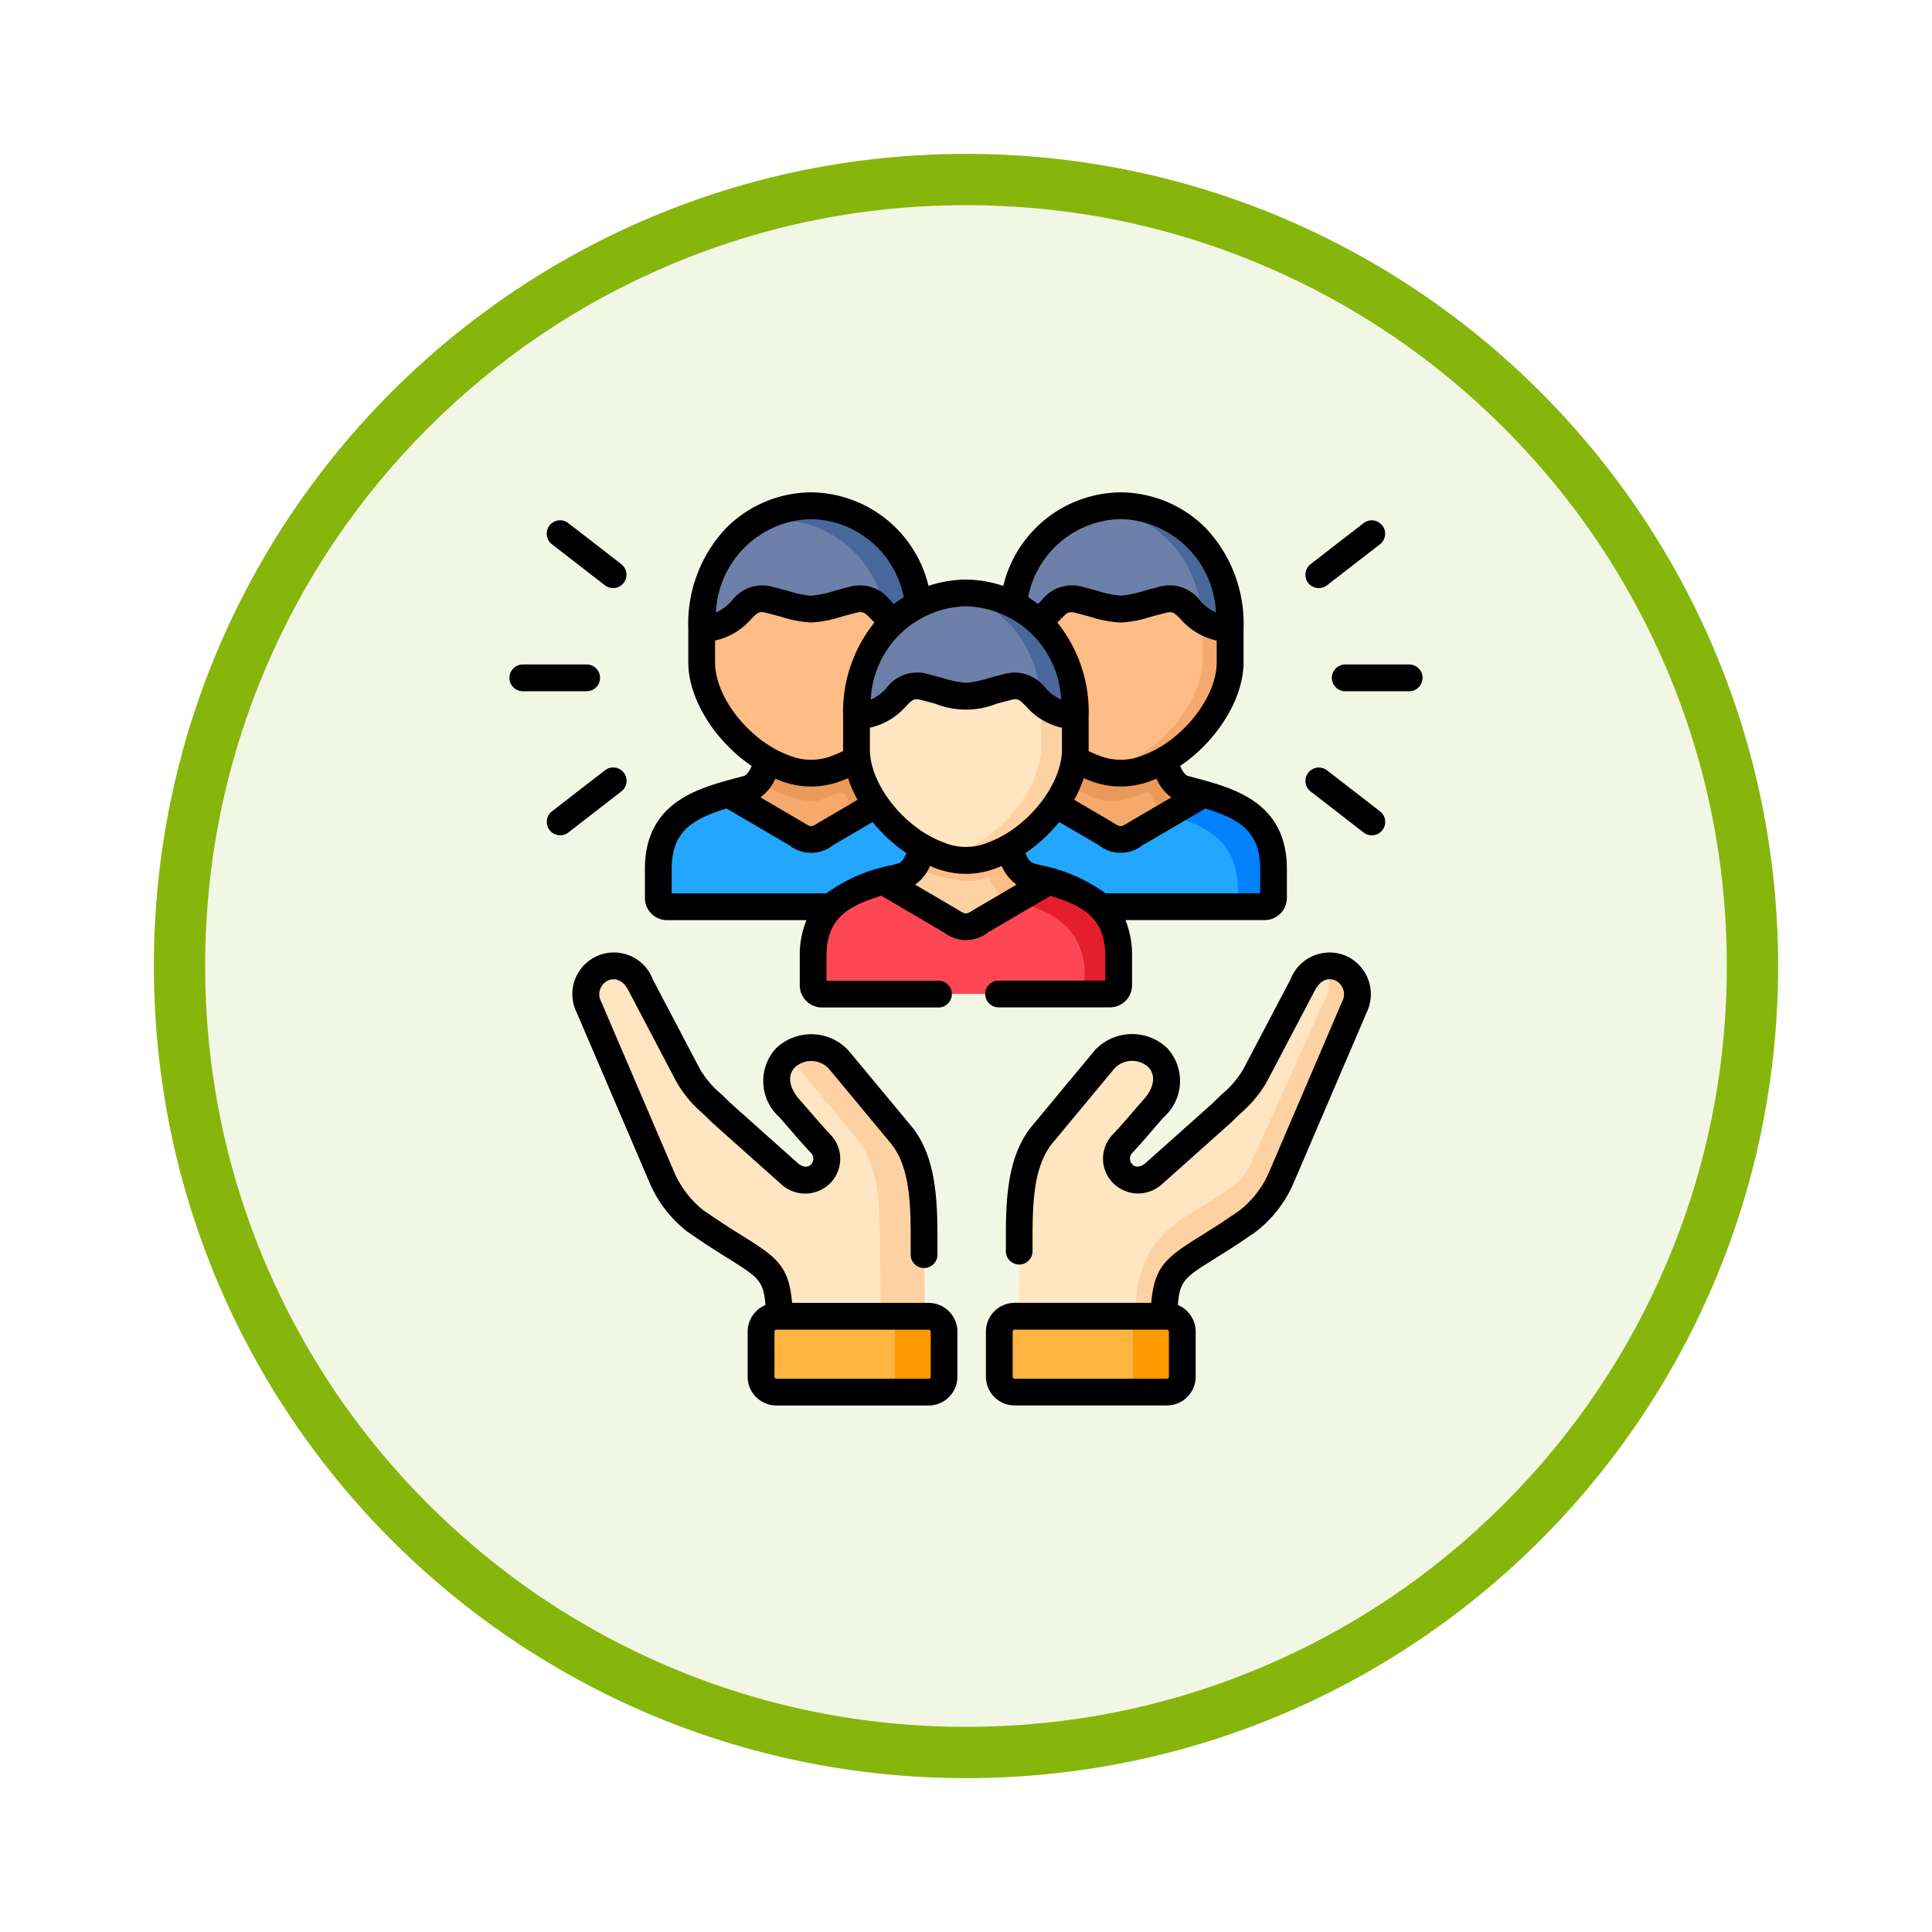 <svg xmlns="http://www.w3.org/2000/svg" xmlns:xlink="http://www.w3.org/1999/xlink" width="113" height="113" viewBox="0 0 113 113">
  <defs>
    <filter id="Path_982547" x="0" y="0" width="113" height="113" filterUnits="userSpaceOnUse">
      <feOffset dy="3" input="SourceAlpha"/>
      <feGaussianBlur stdDeviation="3" result="blur"/>
      <feFlood flood-opacity="0.161"/>
      <feComposite operator="in" in2="blur"/>
      <feComposite in="SourceGraphic"/>
    </filter>
  </defs>
  <g id="Group_1177589" data-name="Group 1177589" transform="translate(-793.49 -1163.623)">
    <g id="Group_1177511" data-name="Group 1177511" transform="translate(-4493 -756.649)">
      <g id="Group_1176928" data-name="Group 1176928" transform="translate(5295.49 1926.273)">
        <g id="Group_1172322" data-name="Group 1172322" transform="translate(0 0)">
          <g id="Group_1164700" data-name="Group 1164700">
            <g id="Group_1160931" data-name="Group 1160931">
              <g id="Group_1160749" data-name="Group 1160749">
                <g id="Group_1158891" data-name="Group 1158891">
                  <g id="Group_1157406" data-name="Group 1157406">
                    <g id="Group_1155793" data-name="Group 1155793">
                      <g id="Group_1154704" data-name="Group 1154704">
                        <g id="Group_1150790" data-name="Group 1150790">
                          <g id="Group_1154214" data-name="Group 1154214">
                            <g id="Group_1152583" data-name="Group 1152583">
                              <g id="Group_1146973" data-name="Group 1146973">
                                <g id="Group_1146954" data-name="Group 1146954">
                                  <g transform="matrix(1, 0, 0, 1, -9, -6)" filter="url(#Path_982547)">
                                    <g id="Path_982547-2" data-name="Path 982547" transform="translate(9 6)" fill="#f2f7e5">
                                      <path d="M 47.5 93.5 C 41.289 93.5 35.265 92.284 29.595 89.886 C 24.118 87.569 19.198 84.252 14.973 80.027 C 10.748 75.802 7.431 70.882 5.114 65.405 C 2.716 59.735 1.5 53.711 1.5 47.5 C 1.5 41.289 2.716 35.265 5.114 29.595 C 7.431 24.118 10.748 19.198 14.973 14.973 C 19.198 10.748 24.118 7.431 29.595 5.114 C 35.265 2.716 41.289 1.5 47.5 1.5 C 53.711 1.5 59.735 2.716 65.405 5.114 C 70.882 7.431 75.802 10.748 80.027 14.973 C 84.252 19.198 87.569 24.118 89.886 29.595 C 92.284 35.265 93.5 41.289 93.5 47.5 C 93.5 53.711 92.284 59.735 89.886 65.405 C 87.569 70.882 84.252 75.802 80.027 80.027 C 75.802 84.252 70.882 87.569 65.405 89.886 C 59.735 92.284 53.711 93.5 47.5 93.5 Z" stroke="none"/>
                                      <path d="M 47.5 3 C 41.491 3 35.664 4.176 30.18 6.496 C 24.881 8.737 20.122 11.946 16.034 16.034 C 11.946 20.121 8.737 24.881 6.496 30.179 C 4.176 35.664 3 41.491 3 47.5 C 3 53.509 4.176 59.336 6.496 64.82 C 8.737 70.119 11.946 74.878 16.034 78.966 C 20.122 83.054 24.881 86.263 30.18 88.504 C 35.664 90.824 41.491 92 47.5 92 C 53.509 92 59.336 90.824 64.821 88.504 C 70.119 86.263 74.878 83.054 78.966 78.966 C 83.054 74.878 86.263 70.119 88.504 64.82 C 90.824 59.336 92 53.509 92 47.5 C 92 41.491 90.824 35.664 88.504 30.179 C 86.263 24.881 83.054 20.121 78.966 16.034 C 74.878 11.946 70.119 8.737 64.821 6.496 C 59.336 4.176 53.509 3 47.5 3 M 47.5 0 C 73.734 0 95 21.266 95 47.5 C 95 73.733 73.734 95 47.5 95 C 21.266 95 7.62939453125e-06 73.733 7.62939453125e-06 47.5 C 7.62939453125e-06 21.266 21.266 0 47.5 0 Z" stroke="none" fill="#86b60c"/>
                                    </g>
                                  </g>
                                </g>
                              </g>
                            </g>
                          </g>
                        </g>
                      </g>
                    </g>
                  </g>
                </g>
              </g>
            </g>
          </g>
        </g>
      </g>
      <g id="group_2622095" transform="translate(5316.286 1949.068)">
        <g id="Group_1177211" data-name="Group 1177211" transform="translate(4.484 27.691)">
          <path id="Path_1036507" data-name="Path 1036507" d="M49.382,280.378c4.092,2.861,4.793,2.314,4.911,5.574h8.5l-.041-3.458c-.027-2.3.177-5.332-1.357-7.179l-3.67-4.421c-2.138-1.835-4.947.511-2.862,2.879.8.9,1.091,1.28,1.81,2.054a1.263,1.263,0,0,1-1.753,1.818l-4.042-3.606a9.364,9.364,0,0,1-1.937-2.2l-2.75-5.231a1.653,1.653,0,1,0-3.04,1.265l4.252,9.93A6.525,6.525,0,0,0,49.382,280.378Z" transform="translate(-42.983 -265.452)" fill="#ffe5c1" fill-rule="evenodd"/>
        </g>
        <g id="Group_1177212" data-name="Group 1177212" transform="translate(29.775 27.691)">
          <path id="Path_1036508" data-name="Path 1036508" d="M286.837,275.315c-1.535,1.847-1.331,4.879-1.357,7.179l-.041,3.458h8.5c.118-3.26.819-2.713,4.908-5.574a6.472,6.472,0,0,0,1.975-2.574l4.255-9.93a1.653,1.653,0,1,0-3.04-1.265l-2.75,5.231a9.363,9.363,0,0,1-1.937,2.2l-4.042,3.606a1.264,1.264,0,0,1-1.756-1.818c.719-.774,1.017-1.156,1.81-2.054,2.088-2.367-.722-4.714-2.859-2.879Z" transform="translate(-285.438 -265.452)" fill="#ffe5c1" fill-rule="evenodd"/>
        </g>
        <g id="Group_1177213" data-name="Group 1177213" transform="translate(14.718 48.191)">
          <path id="Path_1036509" data-name="Path 1036509" d="M141.1,465.509a.9.9,0,0,0,.9.9H150.9a.9.9,0,0,0,.9-.9v-2.636a.9.9,0,0,0-.9-.9H142a.9.9,0,0,0-.9.9Z" transform="translate(-141.097 -461.974)" fill="#fdb440" fill-rule="evenodd"/>
        </g>
        <g id="Group_1177214" data-name="Group 1177214" transform="translate(28.651 48.19)">
          <path id="Path_1036510" data-name="Path 1036510" d="M274.666,462.871v2.636a.9.9,0,0,0,.9.9h8.906a.9.9,0,0,0,.9-.9v-2.636a.9.9,0,0,0-.9-.9h-8.906A.9.9,0,0,0,274.666,462.871Z" transform="translate(-274.666 -461.973)" fill="#fdb440" fill-rule="evenodd"/>
        </g>
        <g id="Group_1177215" data-name="Group 1177215" transform="translate(16.164 32.476)">
          <path id="Path_1036511" data-name="Path 1036511" d="M155.45,312.237l3.667,4.418c1.535,1.85,1.331,4.879,1.357,7.182l.038,3.2h2.581l-.041-3.458c-.027-2.3.177-5.332-1.357-7.179l-3.67-4.421a2.218,2.218,0,0,0-3.066-.086,2.953,2.953,0,0,1,.491.343Z" transform="translate(-154.959 -311.323)" fill="#fed1a3" fill-rule="evenodd"/>
        </g>
        <g id="Group_1177216" data-name="Group 1177216" transform="translate(36.62 27.691)">
          <path id="Path_1036512" data-name="Path 1036512" d="M351.075,285.325l-.015.626h1.659c.118-3.239.81-2.719,4.84-5.527.024-.015.047-.033.068-.047A6.471,6.471,0,0,0,359.6,277.8l4.255-9.93a1.646,1.646,0,0,0-1.783-2.382,1.7,1.7,0,0,1,.136,1.755L357.8,277.02C356.489,279.929,351.285,279.527,351.075,285.325Z" transform="translate(-351.06 -265.452)" fill="#fed1a3" fill-rule="evenodd"/>
        </g>
        <g id="Group_1177217" data-name="Group 1177217" transform="translate(21.646 48.19)">
          <path id="Path_1036513" data-name="Path 1036513" d="M208.413,462.871v2.636a.9.9,0,0,1-.9.9h2.877a.9.9,0,0,0,.9-.9v-2.636a.9.9,0,0,0-.9-.9h-2.877A.9.9,0,0,1,208.413,462.871Z" transform="translate(-207.514 -461.973)" fill="#fe9900" fill-rule="evenodd"/>
        </g>
        <g id="Group_1177218" data-name="Group 1177218" transform="translate(35.576 48.19)">
          <path id="Path_1036514" data-name="Path 1036514" d="M341.953,462.871v2.636a.9.9,0,0,1-.9.9h2.88a.9.9,0,0,0,.9-.9v-2.636a.9.9,0,0,0-.9-.9h-2.88A.9.9,0,0,1,341.953,462.871Z" transform="translate(-341.054 -461.973)" fill="#fe9900" fill-rule="evenodd"/>
        </g>
        <g id="Group_1177219" data-name="Group 1177219" transform="translate(8.707 17.573)">
          <path id="Path_1036515" data-name="Path 1036515" d="M83.983,175.118h13.4c3.134,0,3.374-6.493-1.18-6.664l-8.64.071c-2.07.582-4.092,1.416-4.092,4.389V174.6A.517.517,0,0,0,83.983,175.118Z" transform="translate(-83.468 -168.454)" fill="#22a6fe" fill-rule="evenodd"/>
        </g>
        <g id="Group_1177220" data-name="Group 1177220" transform="translate(12.799 14.387)">
          <path id="Path_1036516" data-name="Path 1036516" d="M122.7,141.17l3.977,2.332a1.312,1.312,0,0,0,1.736,0l2.927-1.717a1.794,1.794,0,0,0-1.106-2.681c.4.078-1.488-1.2-2.531-1.191-1.237.011-2.375,1.46-2.668,1.3-.171.352-.393,1.433-1.233,1.664C123.442,140.972,123.07,141.067,122.7,141.17Z" transform="translate(-122.7 -137.914)" fill="#f5a96c" fill-rule="evenodd"/>
        </g>
        <g id="Group_1177221" data-name="Group 1177221" transform="translate(28.235 17.646)">
          <path id="Path_1036517" data-name="Path 1036517" d="M277.009,175.753h9.6a.517.517,0,0,0,.517-.514v-1.69c0-2.97-2.02-3.8-4.086-4.386l-8.649.612c-2.17.473-6.269,5.979-1.511,5.979Z" transform="translate(-270.673 -169.162)" fill="#22a6fe" fill-rule="evenodd"/>
        </g>
        <g id="Group_1177222" data-name="Group 1177222" transform="translate(31.951 15.022)">
          <path id="Path_1036518" data-name="Path 1036518" d="M309.23,148.959a1.312,1.312,0,0,0,1.736,0l3.983-2.329c-.373-.1-.745-.2-1.109-.3-.84-.231-1.062-1.312-1.236-1.664a5.856,5.856,0,0,0-5.2-.106,7.291,7.291,0,0,0-1.109,2.681Z" transform="translate(-306.3 -144.006)" fill="#f5a96c" fill-rule="evenodd"/>
        </g>
        <g id="Group_1177223" data-name="Group 1177223" transform="translate(11.244 6.225)">
          <path id="Path_1036519" data-name="Path 1036519" d="M107.79,63.395c0,2.027,1.682,4.51,3.891,5.736a6.745,6.745,0,0,0,.9.417,4.13,4.13,0,0,0,3.205,0,6.455,6.455,0,0,0,1.088-.523c1.478-1.132,3.853-6.83,2.164-8.039-.993-.615-1.141-1.581-2.448-1.244a11.623,11.623,0,0,1-2.407.535,11.7,11.7,0,0,1-2.407-.535c-1.786-.458-1.4,1.516-3.992,1.7v1.956Z" transform="translate(-107.79 -59.672)" fill="#ffbc85" fill-rule="evenodd"/>
        </g>
        <g id="Group_1177224" data-name="Group 1177224" transform="translate(11.244 0.783)">
          <path id="Path_1036520" data-name="Path 1036520" d="M111.782,13.012a11.7,11.7,0,0,0,2.407.535,11.622,11.622,0,0,0,2.407-.535c1.307-.337,1.455.63,2.448,1.244a6.115,6.115,0,0,1,1.44-.987,6.429,6.429,0,0,0-6.3-5.769c-3.2.05-6.4,2.459-6.4,7.208C110.38,14.528,110,12.554,111.782,13.012Z" transform="translate(-107.79 -7.5)" fill="#6d80aa" fill-rule="evenodd"/>
        </g>
        <g id="Group_1177225" data-name="Group 1177225" transform="translate(30.896 6.225)">
          <path id="Path_1036521" data-name="Path 1036521" d="M298.346,69.025a6.534,6.534,0,0,0,1.085.523,4.137,4.137,0,0,0,3.208,0,6.71,6.71,0,0,0,.9-.417c2.212-1.227,3.894-3.709,3.894-5.736V61.439c-2.59-.18-2.206-2.157-3.992-1.7a5.689,5.689,0,0,1-4.817,0c-1.3-.337-1.452.63-2.445,1.244a7.276,7.276,0,0,1,2.2,5.556V68.5A3.96,3.96,0,0,1,298.346,69.025Z" transform="translate(-296.181 -59.673)" fill="#ffbc85" fill-rule="evenodd"/>
        </g>
        <g id="Group_1177226" data-name="Group 1177226" transform="translate(29.456 0.783)">
          <path id="Path_1036522" data-name="Path 1036522" d="M288.671,13.547a11.7,11.7,0,0,0,2.407-.535c1.786-.461,1.4,1.516,3.992,1.7,0-4.749-3.2-7.158-6.4-7.208a6.427,6.427,0,0,0-6.3,5.769,6.179,6.179,0,0,1,1.44.987c.993-.615,1.141-1.581,2.445-1.244A11.673,11.673,0,0,0,288.671,13.547Z" transform="translate(-282.376 -7.5)" fill="#6d80aa" fill-rule="evenodd"/>
        </g>
        <g id="Group_1177227" data-name="Group 1177227" transform="translate(21.853 19.524)">
          <path id="Path_1036523" data-name="Path 1036523" d="M213.47,193.76a1.319,1.319,0,0,0,1.736,0l3.977-3.375c-.37-.1-.739-.2-1.1-.3-.843-.231-1.065-1.312-1.236-1.664-1.558-1.522-3.04-1.841-5.015,0-.171.352-.393,1.433-1.236,1.664-.361.1-.73.192-1.1.3Z" transform="translate(-209.496 -187.161)" fill="#fed1a3" fill-rule="evenodd"/>
        </g>
        <g id="Group_1177228" data-name="Group 1177228" transform="translate(14.269 0.783)">
          <path id="Path_1036524" data-name="Path 1036524" d="M138.242,8.328a6.4,6.4,0,0,1,6.251,5.515,3.074,3.074,0,0,0,.526.414,6.115,6.115,0,0,1,1.44-.987,6.271,6.271,0,0,0-9.669-4.755A6.508,6.508,0,0,1,138.242,8.328Z" transform="translate(-136.79 -7.5)" fill="#49679b" fill-rule="evenodd"/>
        </g>
        <g id="Group_1177229" data-name="Group 1177229" transform="translate(32.623 15.578)">
          <path id="Path_1036525" data-name="Path 1036525" d="M313.174,149.33a5.489,5.489,0,0,1-.438,1.489c1.484.765,2.2,1.38,3.977.721a3.327,3.327,0,0,0,.4-.163c.529-.251.568.127.568.127a1.776,1.776,0,0,0,.952,1.111l2.082-1.218c-.373-.1-.745-.2-1.109-.3-.84-.231-1.061-1.312-1.236-1.664a6.715,6.715,0,0,1-.9.417,4.137,4.137,0,0,1-3.208,0A6.533,6.533,0,0,1,313.174,149.33Z" transform="translate(-312.736 -149.33)" fill="#ea9a58" fill-rule="evenodd"/>
        </g>
        <g id="Group_1177230" data-name="Group 1177230" transform="translate(34.491 7.498)">
          <path id="Path_1036526" data-name="Path 1036526" d="M336.7,71.87v2.264c0,2.024-1.682,4.507-3.891,5.733a6.761,6.761,0,0,1-.9.42,4.956,4.956,0,0,1-1.251.3,4.081,4.081,0,0,0,2.862-.118,6.714,6.714,0,0,0,.9-.417c2.212-1.227,3.894-3.709,3.894-5.736V72.364A3.234,3.234,0,0,1,336.7,71.87Z" transform="translate(-330.65 -71.87)" fill="#f5a96c" fill-rule="evenodd"/>
        </g>
        <g id="Group_1177231" data-name="Group 1177231" transform="translate(34.278 0.783)">
          <path id="Path_1036527" data-name="Path 1036527" d="M328.61,7.691c3,.106,5.958,2.282,6.248,6.514a.04.04,0,0,1,.012.009,3.233,3.233,0,0,0,1.612.494c0-4.749-3.2-7.158-6.4-7.208a6.352,6.352,0,0,0-1.472.192Z" transform="translate(-328.61 -7.499)" fill="#49679b" fill-rule="evenodd"/>
        </g>
        <g id="Group_1177232" data-name="Group 1177232" transform="translate(20.298 10.189)">
          <path id="Path_1036528" data-name="Path 1036528" d="M198.478,108.271a6.25,6.25,0,0,0,.9.417,4.131,4.131,0,0,0,3.205,0,6.4,6.4,0,0,0,.9-.417,8.315,8.315,0,0,0,2.747-2.53,6.352,6.352,0,0,0,1.109-2.681,3.96,3.96,0,0,0,.035-.526V99.44c-2.59-.18-2.2-2.157-3.992-1.7a11.747,11.747,0,0,1-2.407.532,11.747,11.747,0,0,1-2.407-.532c-1.789-.461-2.144,1.395-3.992,2.834v1.957a3.959,3.959,0,0,0,.035.526,6.345,6.345,0,0,0,1.106,2.681A8.324,8.324,0,0,0,198.478,108.271Z" transform="translate(-194.587 -97.672)" fill="#ffe5c1" fill-rule="evenodd"/>
        </g>
        <g id="Group_1177233" data-name="Group 1177233" transform="translate(20.298 5.887)">
          <path id="Path_1036529" data-name="Path 1036529" d="M200.986,62.476a11.622,11.622,0,0,0,2.407-.535c1.789-.458,1.4,1.516,3.992,1.7a7.276,7.276,0,0,0-2.2-5.556,6.175,6.175,0,0,0-1.44-.987,6.055,6.055,0,0,0-5.518,0,6.116,6.116,0,0,0-1.44.987,7.276,7.276,0,0,0-2.2,5.556c2.59-.18,2.2-2.154,3.992-1.7A11.615,11.615,0,0,0,200.986,62.476Z" transform="translate(-194.587 -56.429)" fill="#6d80aa" fill-rule="evenodd"/>
        </g>
        <g id="Group_1177234" data-name="Group 1177234" transform="translate(26.244 5.887)">
          <path id="Path_1036530" data-name="Path 1036530" d="M254.256,57.894a6.736,6.736,0,0,1,2.008,3.632,5.027,5.027,0,0,1,.192,1.324,3.062,3.062,0,0,0,1.987.786,9.509,9.509,0,0,0-.065-1.144,6.92,6.92,0,0,0-2.135-4.412,6.176,6.176,0,0,0-1.44-.987,6.446,6.446,0,0,0-2.759-.665c-.151,0-.3.009-.452.024a6.358,6.358,0,0,1,1.224.455A6.269,6.269,0,0,1,254.256,57.894Z" transform="translate(-251.592 -56.428)" fill="#49679b" fill-rule="evenodd"/>
        </g>
        <g id="Group_1177235" data-name="Group 1177235" transform="translate(25.334 12.309)">
          <path id="Path_1036531" data-name="Path 1036531" d="M248.636,118.6v1.956a3.955,3.955,0,0,1-.035.523,6.352,6.352,0,0,1-1.109,2.681,8.315,8.315,0,0,1-2.747,2.53,6.4,6.4,0,0,1-.9.417,5.33,5.33,0,0,1-.979.272,4.085,4.085,0,0,0,2.966-.086,6.4,6.4,0,0,0,.9-.417,8.316,8.316,0,0,0,2.747-2.53,6.351,6.351,0,0,0,1.109-2.681,3.96,3.96,0,0,0,.035-.526v-1.956a3.063,3.063,0,0,1-1.987-.786Z" transform="translate(-242.861 -117.995)" fill="#fed1a3" fill-rule="evenodd"/>
        </g>
        <g id="Group_1177236" data-name="Group 1177236" transform="translate(14.564 15.578)">
          <path id="Path_1036532" data-name="Path 1036532" d="M143.351,151.712c.568-.21,1.227-.771,1.5-.018l.313,1.1,1.337-.783a7.768,7.768,0,0,1-.417-.68,5.847,5.847,0,0,1-.689-2,6.455,6.455,0,0,1-1.088.523,4.13,4.13,0,0,1-3.205,0,6.746,6.746,0,0,1-.9-.417,5.2,5.2,0,0,1-.571,1.2c.84.588,2.712,1.454,3.729,1.079Z" transform="translate(-139.622 -149.33)" fill="#ea9a58" fill-rule="evenodd"/>
        </g>
        <g id="Group_1177237" data-name="Group 1177237" transform="translate(38.519 17.646)">
          <path id="Path_1036533" data-name="Path 1036533" d="M369.259,170.38c2.067.582,4.086,1.416,4.086,4.386v.987h1.564a.517.517,0,0,0,.517-.514v-1.69c0-2.97-2.02-3.8-4.086-4.386Z" transform="translate(-369.259 -169.162)" fill="#0182fc" fill-rule="evenodd"/>
        </g>
        <g id="Group_1177238" data-name="Group 1177238" transform="translate(17.761 22.747)">
          <path id="Path_1036534" data-name="Path 1036534" d="M170.781,224.657h16.843a.515.515,0,0,0,.514-.514v-1.69a3.86,3.86,0,0,0-1.061-2.9,6.815,6.815,0,0,0-3.031-1.489l-3.977,2.332a1.312,1.312,0,0,1-1.736,0l-3.974-2.332a6.815,6.815,0,0,0-3.031,1.489,3.859,3.859,0,0,0-1.061,2.9v1.69a.515.515,0,0,0,.514.514Z" transform="translate(-170.267 -218.063)" fill="#fd4755" fill-rule="evenodd"/>
        </g>
        <g id="Group_1177239" data-name="Group 1177239" transform="translate(23.677 20.788)">
          <path id="Path_1036535" data-name="Path 1036535" d="M231.406,201.185a2.154,2.154,0,0,0,1.446,1.221l1.987-1.167c-.37-.1-.739-.2-1.1-.3-.843-.231-1.065-1.312-1.236-1.664-.118.065-.237.127-.358.186-.18.086-.364.163-.547.231a4.086,4.086,0,0,1-2.966.086c-.08-.027-.16-.056-.24-.086-.059-.021-.115-.044-.174-.068a6.348,6.348,0,0,1-.73-.349,6.071,6.071,0,0,1-.512,1.114c-.065.095,2.874,1.206,4.027.712C231.333,200.964,231.285,200.86,231.406,201.185Z" transform="translate(-226.976 -199.279)" fill="#ffbc85" fill-rule="evenodd"/>
        </g>
        <g id="Group_1177240" data-name="Group 1177240" transform="translate(29.553 22.748)">
          <path id="Path_1036536" data-name="Path 1036536" d="M284.341,219.553a5.344,5.344,0,0,1,2,1.164,3.878,3.878,0,0,1,1.061,2.9v1.037h1.473a.515.515,0,0,0,.514-.514v-1.69a3.86,3.86,0,0,0-1.062-2.9,6.815,6.815,0,0,0-3.031-1.49l-1.987,1.167c.151.041.3.086.455.133C283.96,219.423,284.152,219.485,284.341,219.553Z" transform="translate(-283.312 -218.064)" fill="#e41e2b" fill-rule="evenodd"/>
        </g>
        <g id="Group_1177241" data-name="Group 1177241" transform="translate(0 0.001)">
          <path id="Path_1036537" data-name="Path 1036537" d="M56.305,278.449H48.314c-.187-2.137-.86-2.65-2.868-3.9-.614-.383-1.376-.86-2.318-1.518a5.755,5.755,0,0,1-1.718-2.25l-4.252-9.93a.9.9,0,0,1,.383-1.257c.363-.167.879-.085,1.234.644l.01.021,2.75,5.231a6.973,6.973,0,0,0,1.538,1.866c.175.165.355.336.533.517l.038.036,4.042,3.606c.017.015.035.03.053.044a2.061,2.061,0,0,0,2.876-.189,2.028,2.028,0,0,0-.088-2.794c-.425-.458-.7-.781-1.026-1.155-.212-.246-.451-.524-.765-.877-.613-.7-.708-1.42-.246-1.887a1.422,1.422,0,0,1,1.964.08l3.625,4.367c1.172,1.412,1.172,3.762,1.172,5.836,0,.236,0,.468,0,.693a.782.782,0,0,0,.782.776h.006a.782.782,0,0,0,.776-.789c0-.221,0-.449,0-.681,0-2.223,0-4.989-1.533-6.835l-3.67-4.421a.766.766,0,0,0-.092-.094,2.978,2.978,0,0,0-4.144-.032,2.831,2.831,0,0,0,.187,4.022c.308.347.544.621.752.863.334.387.622.722,1.07,1.2l.013.014a.479.479,0,0,1,.039.679c-.178.2-.44.2-.74-.016L44.7,266.751c-.192-.195-.377-.37-.556-.539a5.491,5.491,0,0,1-1.228-1.457l-2.745-5.221a2.431,2.431,0,1,0-4.457,1.927l4.253,9.931a7.257,7.257,0,0,0,2.22,2.888l.026.019c.981.686,1.767,1.177,2.4,1.572,1.7,1.065,2.037,1.273,2.144,2.705a1.683,1.683,0,0,0-1.042,1.554v2.636a1.684,1.684,0,0,0,1.681,1.684h8.906a1.684,1.684,0,0,0,1.681-1.684V280.13a1.683,1.683,0,0,0-1.681-1.681Zm.117,4.317a.121.121,0,0,1-.117.119H47.4a.121.121,0,0,1-.117-.119v-2.636a.119.119,0,0,1,.117-.116h8.906a.119.119,0,0,1,.117.116Z" transform="translate(-31.782 -231.041)"/>
          <path id="Path_1036538" data-name="Path 1036538" d="M288.265,258.163a2.453,2.453,0,0,0-3.285,1.369l-2.745,5.221a5.489,5.489,0,0,1-1.228,1.457c-.179.169-.364.345-.556.539l-3.994,3.563c-.3.213-.562.219-.74.016a.48.48,0,0,1,.037-.679l.012-.013c.461-.5.759-.842,1.1-1.241.2-.236.428-.5.72-.827a2.83,2.83,0,0,0,.188-4.021,2.977,2.977,0,0,0-4.144.031.776.776,0,0,0-.092.094l-3.669,4.421c-1.534,1.847-1.534,4.613-1.534,6.835,0,.165,0,.329,0,.489a.782.782,0,0,0,.779.785h0a.782.782,0,0,0,.782-.779q0-.243,0-.495c0-2.073,0-4.423,1.173-5.835l3.625-4.367a1.421,1.421,0,0,1,1.964-.08c.461.467.366,1.191-.248,1.887-.3.337-.525.6-.731.841-.347.4-.621.72-1.06,1.193a2.029,2.029,0,0,0-.084,2.794,2.062,2.062,0,0,0,2.876.189c.018-.014.036-.028.053-.043l4.042-3.606.038-.036c.178-.181.358-.352.533-.517a6.972,6.972,0,0,0,1.538-1.865l2.75-5.231.011-.021c.355-.728.87-.809,1.233-.643a.9.9,0,0,1,.385,1.257l-4.255,9.931a5.7,5.7,0,0,1-1.717,2.249c-.942.659-1.7,1.136-2.318,1.519-2.007,1.255-2.68,1.768-2.866,3.9H268.85a1.683,1.683,0,0,0-1.681,1.681v2.636a1.684,1.684,0,0,0,1.681,1.684h8.906a1.684,1.684,0,0,0,1.681-1.684v-2.636a1.683,1.683,0,0,0-1.042-1.554c.107-1.432.439-1.64,2.142-2.7.631-.395,1.417-.887,2.4-1.573l.024-.017a7.2,7.2,0,0,0,2.222-2.89l4.255-9.93A2.462,2.462,0,0,0,288.265,258.163Zm-10.392,24.6a.121.121,0,0,1-.117.119H268.85a.121.121,0,0,1-.117-.119v-2.636a.119.119,0,0,1,.117-.116h8.906a.119.119,0,0,1,.117.116v2.636Z" transform="translate(-239.3 -231.039)"/>
          <path id="Path_1036539" data-name="Path 1036539" d="M465.665,96.5h-3.74a.782.782,0,0,0,0,1.565h3.74a.782.782,0,0,0,0-1.565Z" transform="translate(-413.039 -86.433)"/>
          <path id="Path_1036540" data-name="Path 1036540" d="M447.071,19.636a.779.779,0,0,0,.478-.164l3.1-2.4a.782.782,0,1,0-.958-1.237l-3.1,2.4a.782.782,0,0,0,.479,1.4Z" transform="translate(-399.734 -14.034)"/>
          <path id="Path_1036541" data-name="Path 1036541" d="M450.654,156.833l-3.1-2.4a.782.782,0,1,0-.958,1.237l3.1,2.4a.782.782,0,1,0,.958-1.237Z" transform="translate(-399.734 -138.174)"/>
          <path id="Path_1036542" data-name="Path 1036542" d="M5.3,97.281A.782.782,0,0,0,4.52,96.5H.782a.782.782,0,0,0,0,1.565H4.52A.782.782,0,0,0,5.3,97.281Z" transform="translate(0 -86.433)"/>
          <path id="Path_1036543" data-name="Path 1036543" d="M21.223,17.068l3.1,2.4a.782.782,0,1,0,.958-1.237l-3.1-2.4a.782.782,0,0,0-.958,1.237Z" transform="translate(-18.738 -14.032)"/>
          <path id="Path_1036544" data-name="Path 1036544" d="M25.426,154.571a.782.782,0,0,0-1.1-.14l-3.1,2.4a.782.782,0,1,0,.958,1.237l3.1-2.4A.782.782,0,0,0,25.426,154.571Z" transform="translate(-18.738 -138.175)"/>
          <path id="Path_1036545" data-name="Path 1036545" d="M96.655,28.559a.782.782,0,0,0,0,1.565h6.508a1.3,1.3,0,0,0,1.3-1.3V27.136a5.363,5.363,0,0,0-.391-2.117h8.145a1.3,1.3,0,0,0,1.3-1.3V22.032c0-3.48-2.466-4.511-4.6-5.121a.78.78,0,0,0-.093-.027c-.225-.063-.445-.122-.658-.179l-.417-.112c-.206-.057-.359-.323-.474-.591,2.124-1.433,3.708-3.9,3.708-6.055V7.991a8.15,8.15,0,0,0-2.228-5.919A7.09,7.09,0,0,0,103.809,0h-.025a7.136,7.136,0,0,0-6.855,5.472A7.288,7.288,0,0,0,94.755,5.1h-.026a7.285,7.285,0,0,0-2.173.368A7.139,7.139,0,0,0,85.7,0h-.025a7.09,7.09,0,0,0-4.941,2.072,8.15,8.15,0,0,0-2.228,5.919V9.948c0,2.152,1.584,4.623,3.707,6.056-.115.268-.267.533-.472.59l-.418.112c-.2.054-.411.11-.623.169a.789.789,0,0,0-.136.038c-2.135.61-4.595,1.644-4.595,5.119v1.691a1.3,1.3,0,0,0,1.3,1.3h8.148a5.363,5.363,0,0,0-.391,2.117v1.691a1.3,1.3,0,0,0,1.3,1.3h6.813a.782.782,0,0,0,0-1.565H86.589V27.136c0-2.183,1.193-2.926,3.212-3.539l3.663,2.149a2.068,2.068,0,0,0,2.556,0L99.684,23.6c2.019.613,3.212,1.356,3.212,3.539v1.422h-6.24ZM109.413,9.948c0,2.04-2,4.573-4.286,5.42a3.375,3.375,0,0,1-2.663,0,5.743,5.743,0,0,1-.542-.236c0-.027,0-.054,0-.08V13.1a8.322,8.322,0,0,0-1.832-5.483c.066-.065.127-.127.185-.186.4-.412.477-.487.915-.373.314.081.582.153.816.215a7,7,0,0,0,1.79.345,6.978,6.978,0,0,0,1.784-.344c.234-.063.5-.135.818-.216.439-.113.511-.039.915.372a3.92,3.92,0,0,0,2.1,1.243Zm-2.651,7.894L104.268,19.3l-.031.019c-.413.268-.471.268-.884,0l-.03-.019-2.244-1.315a7.44,7.44,0,0,0,.558-1.264c.093.039.187.077.282.113a4.928,4.928,0,0,0,3.753,0c.073-.027.146-.056.218-.086A2.6,2.6,0,0,0,106.762,17.842ZM103.8,1.565a5.706,5.706,0,0,1,5.566,5.46,2.647,2.647,0,0,1-.932-.7,2.235,2.235,0,0,0-2.423-.791c-.32.083-.593.156-.831.219a6.247,6.247,0,0,1-1.38.291,6.248,6.248,0,0,1-1.386-.292c-.237-.063-.51-.136-.828-.218a2.235,2.235,0,0,0-2.424.793c-.068.07-.136.137-.2.2q-.28-.211-.578-.393A5.63,5.63,0,0,1,103.8,1.565Zm-9.054,5.1a5.711,5.711,0,0,1,5.566,5.46,2.642,2.642,0,0,1-.93-.7,2.325,2.325,0,0,0-1.738-.885,2.769,2.769,0,0,0-.687.093c-.316.082-.586.154-.822.217a6.25,6.25,0,0,1-1.389.293,6.25,6.25,0,0,1-1.389-.293c-.236-.063-.506-.136-.824-.218a2.239,2.239,0,0,0-2.423.793,2.641,2.641,0,0,1-.93.7,5.711,5.711,0,0,1,5.566-5.46Zm5.616,7.1v1.28c0,2.04-2,4.573-4.287,5.42a3.363,3.363,0,0,1-2.66,0c-2.283-.847-4.286-3.379-4.286-5.42v-1.28a3.916,3.916,0,0,0,2.1-1.242c.4-.412.477-.486.915-.374.311.081.578.152.81.214a4.822,4.822,0,0,0,3.586,0c.232-.062.5-.134.808-.214.441-.113.514-.039.918.373A3.916,3.916,0,0,0,100.359,13.771ZM85.688,1.565A5.634,5.634,0,0,1,91.108,6.14a6.989,6.989,0,0,0-.578.393c-.068-.066-.136-.133-.2-.2A2.239,2.239,0,0,0,87.9,5.537c-.316.082-.586.154-.822.217a6.246,6.246,0,0,1-1.389.293,6.239,6.239,0,0,1-1.38-.291c-.238-.064-.511-.137-.832-.219a2.238,2.238,0,0,0-2.421.792,2.646,2.646,0,0,1-.932.7A5.706,5.706,0,0,1,85.688,1.565ZM80.072,9.948V8.669a3.913,3.913,0,0,0,2.1-1.243c.4-.412.477-.485.915-.373.315.081.584.153.818.216a6.982,6.982,0,0,0,1.784.344,6.992,6.992,0,0,0,1.793-.346c.232-.062.5-.134.809-.214.441-.113.514-.039.919.374.058.059.119.121.185.186a8.322,8.322,0,0,0-1.832,5.483v1.957c0,.026,0,.053,0,.08a5.682,5.682,0,0,1-.545.236,3.363,3.363,0,0,1-2.66,0c-2.283-.847-4.286-3.379-4.286-5.42Zm8.334,8.037L86.161,19.3l-.03.019c-.413.268-.471.268-.884,0l-.03-.019-2.492-1.461a2.654,2.654,0,0,0,.869-1.091q.109.045.219.086a4.914,4.914,0,0,0,3.75,0c.1-.035.191-.074.286-.113a7.418,7.418,0,0,0,.558,1.263ZM90.793,21.7l-.417.112a9.634,9.634,0,0,0-3.8,1.645H77.535V22.032c0-2.182,1.193-2.926,3.213-3.539l3.664,2.148a2.065,2.065,0,0,0,2.556,0l2.317-1.359a9.249,9.249,0,0,0,1.983,1.824C91.153,21.374,91,21.64,90.793,21.7Zm4.42,2.707-.03.019c-.416.27-.466.27-.886,0l-.029-.018-2.492-1.462a2.653,2.653,0,0,0,.871-1.091c.073.03.146.059.219.087a4.914,4.914,0,0,0,3.75,0c.074-.027.147-.057.22-.087a2.654,2.654,0,0,0,.87,1.09Zm3.9-2.6-.416-.112c-.208-.057-.361-.323-.476-.592a9.255,9.255,0,0,0,1.983-1.822l2.318,1.358a2.065,2.065,0,0,0,2.556,0l3.671-2.146c2.016.613,3.206,1.357,3.206,3.537v1.422h-9.043A9.633,9.633,0,0,0,99.108,21.809Z" transform="translate(-68.045 -0.001)"/>
        </g>
      </g>
    </g>
  </g>
</svg>
